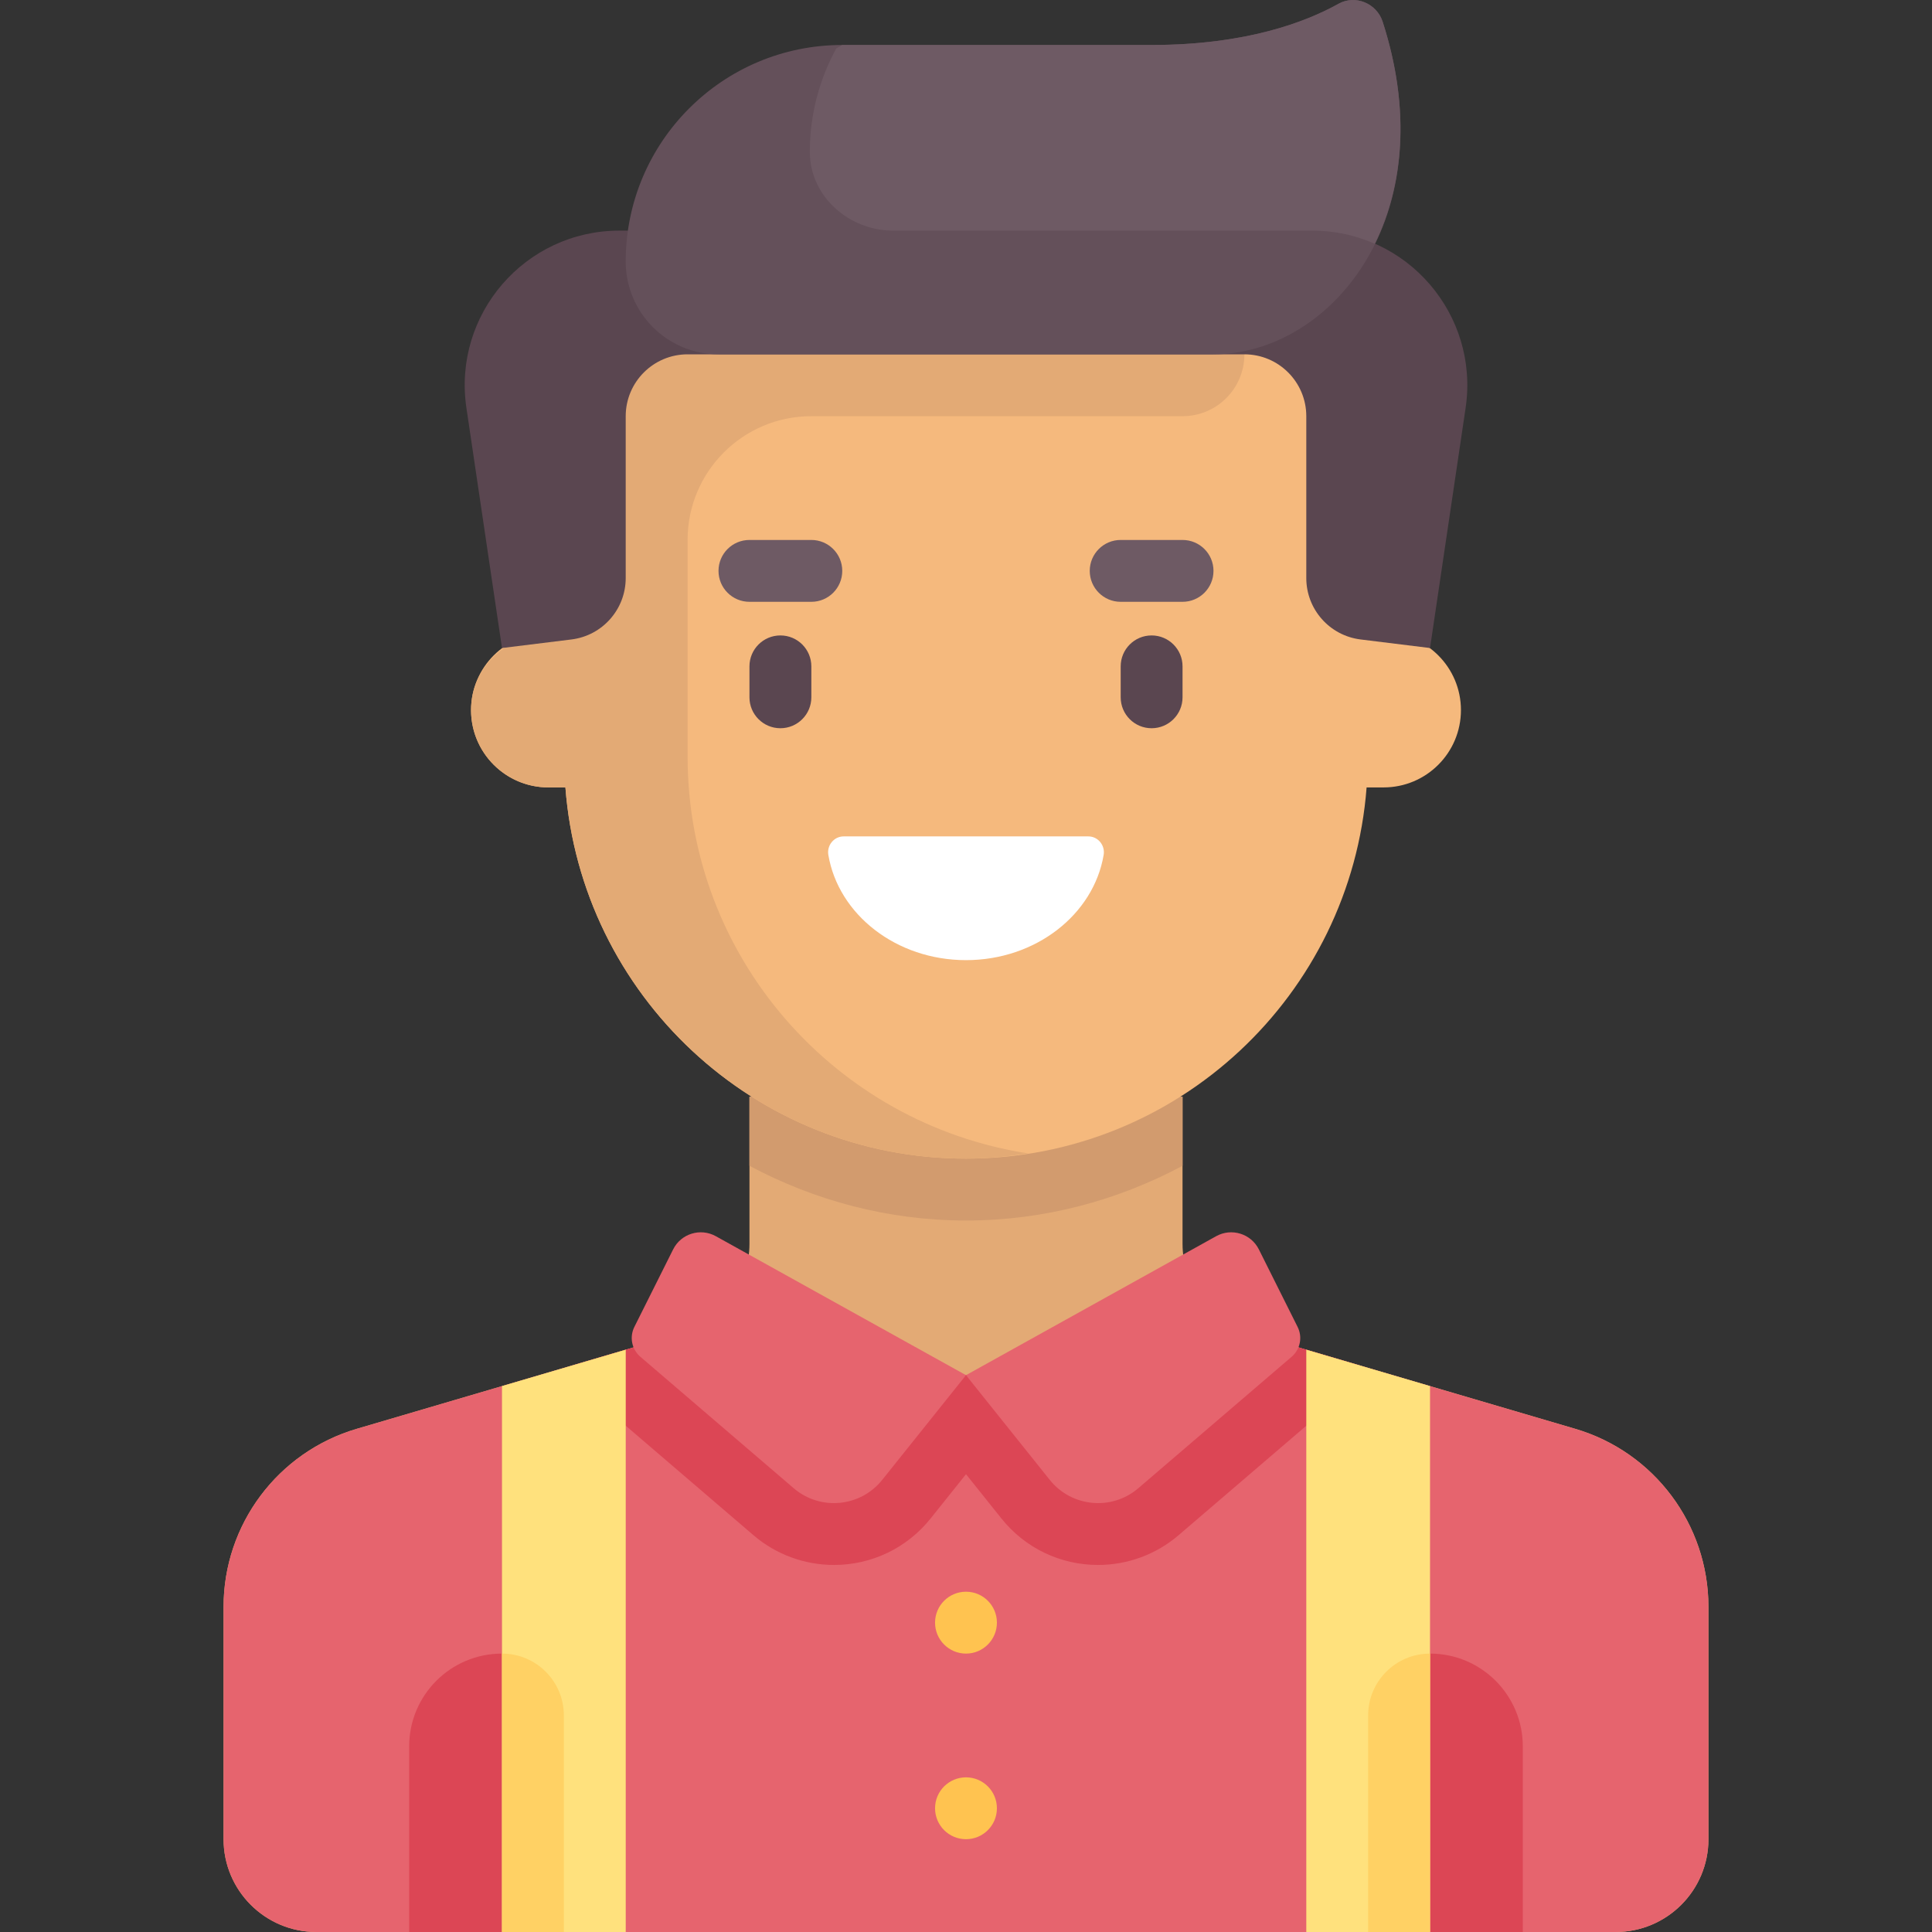 <svg width="60" height="60" viewBox="0 0 60 60" fill="none" xmlns="http://www.w3.org/2000/svg">
<rect x="0" y="0" width="60" height="60" fill="#333333" stroke="none"/>
<path d="M48.919 44.373L38.794 41.395C37.567 41.034 36.725 39.908 36.725 38.63V34.061H23.275V38.63C23.275 39.908 22.433 41.034 21.206 41.395L11.081 44.373C8.628 45.094 6.943 47.345 6.943 49.903V57.118C6.943 58.71 8.234 60 9.825 60H50.175C51.767 60 53.057 58.71 53.057 57.118V49.903C53.057 47.345 51.372 45.094 48.919 44.373Z" fill="#E3AA75"/>
<path d="M48.919 44.373L38.794 41.395C38.623 41.344 38.461 41.276 38.306 41.197L30 42.708L21.694 41.197C21.539 41.276 21.378 41.344 21.206 41.395L11.081 44.373C8.628 45.094 6.943 47.346 6.943 49.903V57.118C6.943 58.71 8.234 60 9.825 60H50.175C51.767 60 53.057 58.71 53.057 57.118V49.902C53.057 47.346 51.372 45.094 48.919 44.373Z" fill="#E6646E"/>
<path d="M18.638 43.596L23.398 47.676C24.094 48.273 24.982 48.601 25.898 48.601C27.072 48.601 28.166 48.076 28.9 47.159L30 45.783L31.101 47.159C31.834 48.076 32.928 48.601 34.103 48.601C35.019 48.601 35.907 48.273 36.603 47.676L41.363 43.596C41.749 43.265 42.015 42.843 42.164 42.386L38.794 41.395C38.623 41.344 38.461 41.276 38.306 41.197L30 42.707L21.694 41.197C21.539 41.276 21.378 41.344 21.206 41.395L17.837 42.386C17.986 42.843 18.252 43.265 18.638 43.596Z" fill="#DC4655"/>
<path d="M23.275 36.205C25.294 37.283 27.583 37.904 30 37.904C32.418 37.904 34.707 37.283 36.725 36.205V34.061H23.275V36.205Z" fill="#D29B6E"/>
<path d="M42.969 19.651H42.489V9.083H17.511V19.651H17.031C15.704 19.651 14.629 20.726 14.629 22.052C14.629 23.379 15.704 24.454 17.031 24.454H17.559C18.052 30.901 23.427 35.982 30 35.982C36.573 35.982 41.949 30.901 42.441 24.454H42.969C44.296 24.454 45.371 23.379 45.371 22.052C45.371 20.726 44.296 19.651 42.969 19.651Z" fill="#F5B97D"/>
<path d="M38.646 11.004V9.083H17.511V19.651H17.168C15.911 19.651 14.767 20.554 14.641 21.804C14.497 23.242 15.622 24.454 17.031 24.454H17.56C18.052 30.901 23.427 35.982 30 35.982C30.657 35.982 31.298 35.918 31.927 35.82C25.942 34.897 21.354 29.738 21.354 23.493V16.768C21.354 14.646 23.074 12.925 25.197 12.925H36.725C37.786 12.926 38.646 12.066 38.646 11.004Z" fill="#E3AA75"/>
<path d="M30 42.707L22.23 38.391C21.752 38.126 21.149 38.312 20.905 38.801L19.7 41.21C19.543 41.526 19.62 41.908 19.888 42.137L24.648 46.217C25.473 46.925 26.72 46.807 27.398 45.959L30 42.707Z" fill="#E6646E"/>
<path d="M30 42.707L37.769 38.391C38.247 38.126 38.85 38.312 39.095 38.801L40.299 41.21C40.457 41.526 40.38 41.908 40.112 42.137L35.352 46.217C34.527 46.925 33.28 46.807 32.601 45.959L30 42.707Z" fill="#E6646E"/>
<path d="M24.236 22.616C23.705 22.616 23.275 22.186 23.275 21.655V20.695C23.275 20.164 23.705 19.734 24.236 19.734C24.767 19.734 25.197 20.164 25.197 20.695V21.655C25.197 22.186 24.767 22.616 24.236 22.616Z" fill="#5A4650"/>
<path d="M35.764 22.616C35.233 22.616 34.804 22.186 34.804 21.655V20.695C34.804 20.164 35.233 19.734 35.764 19.734C36.295 19.734 36.725 20.164 36.725 20.695V21.655C36.725 22.186 36.295 22.616 35.764 22.616Z" fill="#5A4650"/>
<path d="M25.197 18.69H23.275C22.744 18.69 22.314 18.26 22.314 17.729C22.314 17.199 22.744 16.769 23.275 16.769H25.197C25.727 16.769 26.157 17.199 26.157 17.729C26.157 18.26 25.728 18.69 25.197 18.69Z" fill="#6E5A64"/>
<path d="M36.725 18.69H34.803C34.273 18.69 33.843 18.26 33.843 17.729C33.843 17.199 34.273 16.769 34.803 16.769H36.725C37.256 16.769 37.686 17.199 37.686 17.729C37.686 18.26 37.256 18.69 36.725 18.69Z" fill="#6E5A64"/>
<path d="M26.202 25.975C25.899 25.975 25.675 26.252 25.725 26.55C26.037 28.4 27.832 29.818 30 29.818C32.168 29.818 33.963 28.4 34.275 26.55C34.325 26.252 34.101 25.975 33.798 25.975H26.202Z" fill="white"/>
<path d="M30 51.354C30.53 51.354 30.96 50.923 30.96 50.393C30.96 49.862 30.53 49.432 30 49.432C29.469 49.432 29.039 49.862 29.039 50.393C29.039 50.923 29.469 51.354 30 51.354Z" fill="#FFC350"/>
<path d="M30 57.118C30.53 57.118 30.96 56.688 30.96 56.157C30.96 55.627 30.53 55.197 30 55.197C29.469 55.197 29.039 55.627 29.039 56.157C29.039 56.688 29.469 57.118 30 57.118Z" fill="#FFC350"/>
<path d="M40.764 7.162H19.236C16.303 7.162 14.054 9.768 14.485 12.669L15.59 20.125L17.747 19.859C18.709 19.74 19.432 18.922 19.432 17.952V12.926C19.432 11.864 20.293 11.004 21.354 11.004H38.646C39.708 11.004 40.568 11.864 40.568 12.926V17.952C40.568 18.922 41.291 19.74 42.254 19.859L44.411 20.125L45.516 12.669C45.946 9.768 43.697 7.162 40.764 7.162Z" fill="#5A4650"/>
<path d="M42.94 0.676C42.755 0.104 42.09 -0.174 41.566 0.119C40.565 0.677 38.704 1.397 35.764 1.397H26.157C22.442 1.397 19.432 4.408 19.432 8.122C19.432 9.714 20.722 11.004 22.314 11.004H37.685C41.295 11.004 44.905 6.765 42.94 0.676Z" fill="#64505A"/>
<path d="M15.589 51.354V60H12.707V54.236C12.707 52.644 13.997 51.354 15.589 51.354Z" fill="#DC4655"/>
<path d="M44.41 51.354V60H47.292V54.236C47.292 52.644 46.002 51.354 44.41 51.354Z" fill="#DC4655"/>
<path d="M15.59 60H19.433V41.916L15.59 43.046V60Z" fill="#FFE17D"/>
<path d="M44.411 60H40.568V41.916L44.411 43.046V60Z" fill="#FFE17D"/>
<path d="M15.59 60H17.511V53.275C17.511 52.214 16.651 51.354 15.59 51.354V60Z" fill="#FFD164"/>
<path d="M44.411 60H42.489V53.275C42.489 52.214 43.349 51.354 44.411 51.354V60Z" fill="#FFD164"/>
<path d="M25.151 4.746C25.165 6.109 26.372 7.162 27.734 7.162H40.764C41.455 7.162 42.106 7.311 42.695 7.57C43.57 5.794 43.828 3.426 42.939 0.672C42.755 0.103 42.091 -0.174 41.568 0.117C40.568 0.676 38.707 1.397 35.764 1.397H26.157C26.097 1.433 26.029 1.473 25.969 1.508C25.449 2.462 25.15 3.553 25.15 4.715C25.151 4.726 25.151 4.736 25.151 4.746Z" fill="#6E5A64"/>
</svg>
